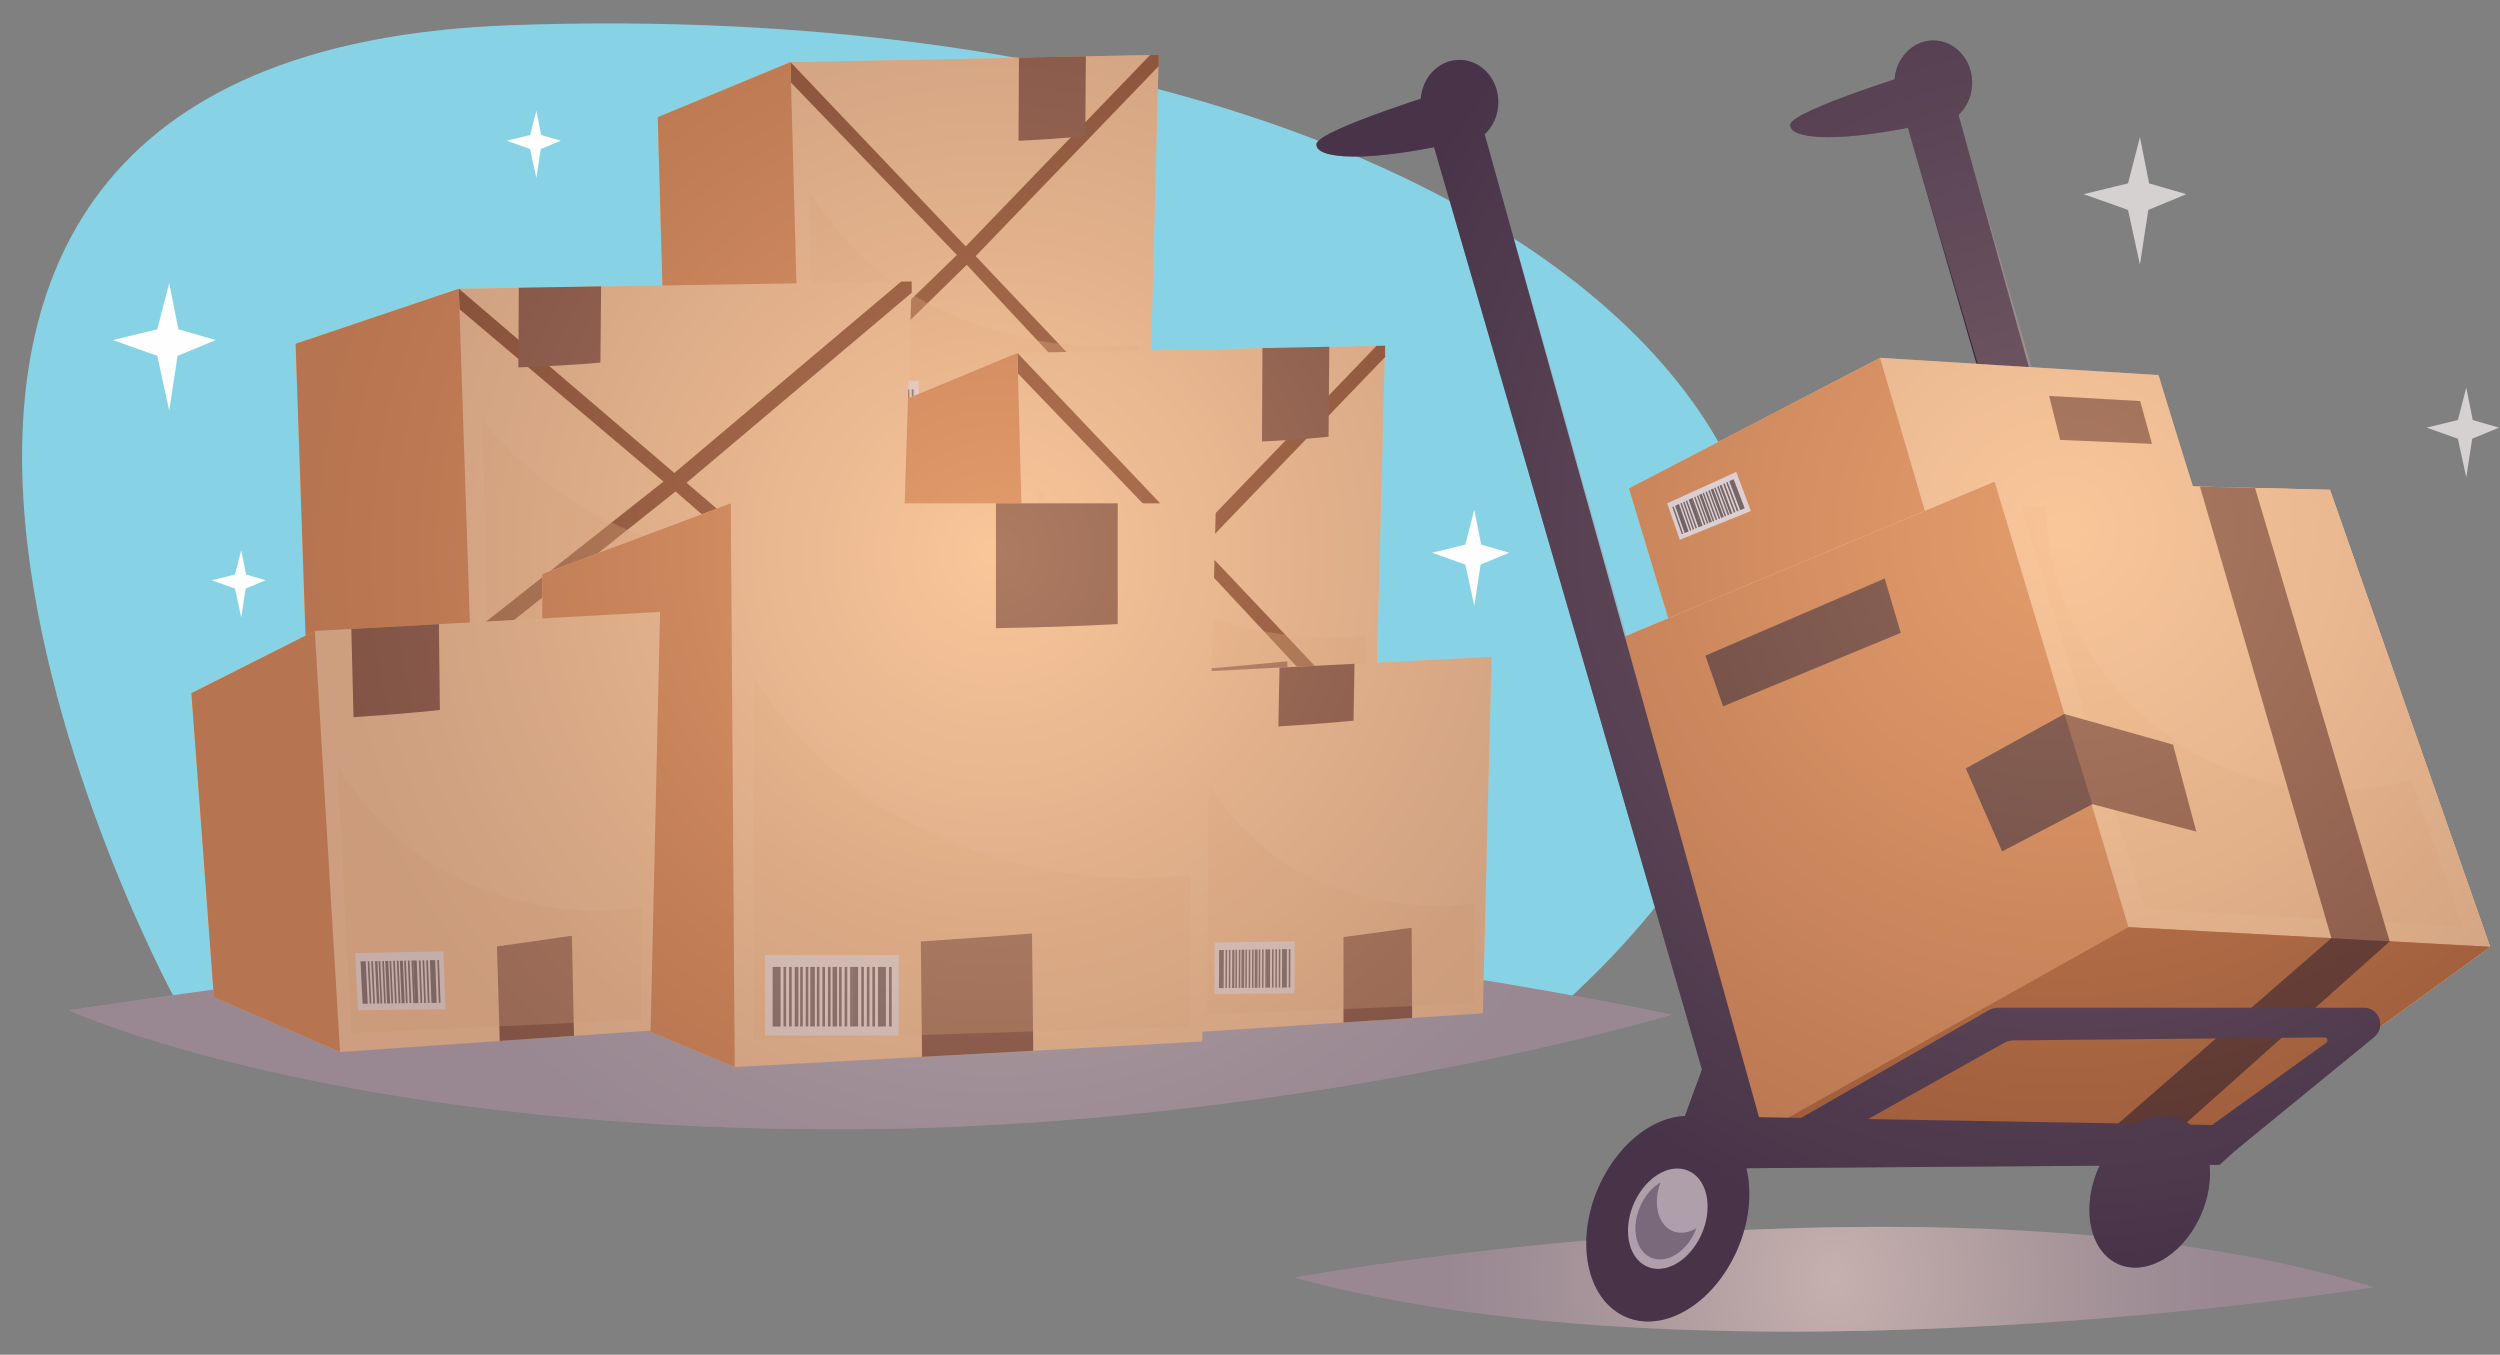 <?xml version="1.0" encoding="utf-8"?>
<!-- Generator: Adobe Illustrator 24.1.1, SVG Export Plug-In . SVG Version: 6.00 Build 0)  -->
<svg version="1.1" id="Capa_1" xmlns="http://www.w3.org/2000/svg" xmlns:xlink="http://www.w3.org/1999/xlink" x="0px" y="0px"
	 viewBox="0 0 561 304" style="enable-background:new 0 0 561 304;" xml:space="preserve">
<rect x="0" y="0" width="561" height="304" fill="#808080" stroke="none"/>
<g>
	<g>
		<path style="fill:#88D2E6;" d="M38.81,223.31c0,0-113.82-210.91,75.96-217.66C341.31-2.41,471.36,115.71,351,225.1
			c0,0-141.54,9.29-181.87,8.32C128.81,232.45,38.81,223.31,38.81,223.31z"/>
		<g>
			<path style="fill:#ABA5A6;" d="M290.54,286.69c0,0,147.48-26.99,242.05,2.16C532.59,288.85,385.44,312.65,290.54,286.69z"/>
			
				<radialGradient id="SVGID_1_" cx="411.563" cy="278.102" r="85.875" gradientTransform="matrix(1 0 0 1.163 0 -36.453)" gradientUnits="userSpaceOnUse">
				<stop  offset="0" style="stop-color:#FFC9BD"/>
				<stop  offset="0.154" style="stop-color:#E6B2AD"/>
				<stop  offset="0.553" style="stop-color:#A87B87"/>
				<stop  offset="0.847" style="stop-color:#82596F"/>
				<stop  offset="1" style="stop-color:#734C66"/>
			</radialGradient>
			<path style="opacity:0.32;fill:url(#SVGID_1_);" d="M290.54,286.69c0,0,147.48-26.99,242.05,2.16
				C532.59,288.85,385.44,312.65,290.54,286.69z"/>
		</g>
		<g>
			<g>
				<g>
					<path style="fill:#ABA5A6;" d="M15.46,226.7c0,0,107.75-16.73,184.04-18.52c76.29-1.79,175.6,19.53,175.6,19.53
						s-85.95,25.69-186.85,25.69C73.64,253.4,15.46,226.7,15.46,226.7z"/>
					<g>
						<polygon style="fill:#F8C58A;" points="147.59,26.29 177.38,13.93 260.01,12.31 257.62,105.85 179.9,107.49 149.46,93.57 
													"/>
						<polygon style="fill:#8D4F22;" points="257.69,103.08 257.81,98.5 218.93,57.48 260.01,14.84 260.01,12.31 258.08,12.35 
							216.71,55.29 177.38,13.93 177.5,18.53 214.72,57.22 173.11,97.62 173.11,102.33 216.94,59.43 						"/>
						<polygon style="fill:#D78846;" points="147.59,26.29 177.38,13.93 179.9,107.49 149.46,93.57 						"/>
						<path style="fill:#885736;" d="M228.65,12.92l-0.09,18.67c4.96-0.24,9.96-0.53,14.97-1.08l0.14-17.89L228.65,12.92z"/>
						<path style="fill:#885736;" d="M238.04,83.13c-6.25,0.58-12.46,1.2-18.62,1.7l0.28,21.81l18.63-0.39L238.04,83.13z"/>
						<g>
							<polygon style="fill:#EAECED;" points="206.33,98.71 184.68,98.04 184.43,84.93 206.15,85.44 							"/>
							<polygon style="fill:#515151;" points="186.93,96.63 185.87,96.6 185.69,86.9 186.75,86.92 							"/>
							<polygon style="fill:#515151;" points="187.14,96.64 186.72,96.63 186.54,86.92 186.96,86.93 							"/>
							<polygon style="fill:#515151;" points="188.03,96.67 187.61,96.65 187.43,86.94 187.86,86.95 							"/>
							<polygon style="fill:#515151;" points="188.93,96.69 188.5,96.68 188.33,86.96 188.75,86.97 							"/>
							<polygon style="fill:#515151;" points="190.01,96.73 189.41,96.71 189.24,86.98 189.83,87 							"/>
							<polygon style="fill:#515151;" points="190.71,96.75 190.29,96.73 190.12,87.01 190.54,87.02 							"/>
							<polygon style="fill:#515151;" points="191.61,96.77 191.18,96.76 191.01,87.03 191.44,87.04 							"/>
							<polygon style="fill:#515151;" points="192.66,96.81 191.92,96.78 191.75,87.05 192.5,87.06 							"/>
							<polygon style="fill:#515151;" points="193.4,96.83 192.98,96.81 192.81,87.07 193.24,87.08 							"/>
							<polygon style="fill:#515151;" points="194.3,96.86 193.87,96.84 193.71,87.09 194.14,87.1 							"/>
							<polygon style="fill:#515151;" points="195.2,96.88 194.77,96.87 194.61,87.12 195.04,87.13 							"/>
							<polygon style="fill:#515151;" points="196.26,96.91 195.51,96.89 195.35,87.13 196.1,87.15 							"/>
							<polygon style="fill:#515151;" points="197,96.94 196.57,96.92 196.41,87.16 196.84,87.17 							"/>
							<polygon style="fill:#515151;" points="197.9,96.96 197.47,96.95 197.32,87.18 197.75,87.19 							"/>
							<polygon style="fill:#515151;" points="198.8,96.99 198.37,96.98 198.22,87.2 198.65,87.22 							"/>
							<polygon style="fill:#515151;" points="199.66,97.02 198.77,96.99 198.62,87.21 199.51,87.24 							"/>
							<polygon style="fill:#515151;" points="200.61,97.05 200.18,97.03 200.03,87.25 200.46,87.26 							"/>
							<polygon style="fill:#515151;" points="201.51,97.07 201.08,97.06 200.94,87.27 201.37,87.28 							"/>
							<polygon style="fill:#515151;" points="202.42,97.1 201.99,97.09 201.85,87.29 202.28,87.3 							"/>
							<polygon style="fill:#515151;" points="203.33,97.13 202.9,97.11 202.76,87.32 203.19,87.33 							"/>
							<polygon style="fill:#515151;" points="204.2,97.15 203.11,97.12 202.97,87.32 204.06,87.35 							"/>
							<polygon style="fill:#515151;" points="205.14,97.18 204.71,97.17 204.58,87.36 205.01,87.37 							"/>
						</g>
						<path style="opacity:0.32;fill:#EEB87A;" d="M205.84,66.75c-10.47-6-18.48-14.74-24.16-23.43l1.16,59.91l72.5,0.01l0.28-25.93
							C238.7,79.26,219.87,74.78,205.84,66.75z"/>
					</g>
					<g>
						<polygon style="fill:#F8C58A;" points="198.56,91.56 228.3,79.2 310.81,77.58 308.42,171.12 230.82,172.76 200.43,158.84 
													"/>
						<polygon style="fill:#8D4F22;" points="308.49,168.35 308.61,163.77 269.79,122.75 310.81,80.12 310.81,77.58 308.88,77.62 
							267.57,120.56 228.3,79.2 228.42,83.81 265.59,122.49 224.03,162.89 224.03,167.6 267.8,124.7 						"/>
						<polygon style="fill:#D78846;" points="198.56,91.56 228.3,79.2 230.82,172.76 200.43,158.84 						"/>
						<path style="fill:#885736;" d="M283.29,78.12l-0.1,20.95c4.95-0.24,9.94-0.53,14.94-1.08l0.16-20.17L283.29,78.12z"/>
						<path style="fill:#885736;" d="M288.87,148.4c-6.24,0.58-12.44,1.2-18.59,1.7l0.28,21.81l18.6-0.39L288.87,148.4z"/>
						<g>
							<polygon style="fill:#EAECED;" points="257.21,163.99 235.59,163.31 235.34,150.2 257.03,150.71 							"/>
							<polygon style="fill:#515151;" points="237.84,161.9 236.78,161.87 236.6,152.17 237.66,152.19 							"/>
							<polygon style="fill:#515151;" points="238.05,161.91 237.63,161.9 237.45,152.19 237.87,152.2 							"/>
							<polygon style="fill:#515151;" points="238.94,161.94 238.52,161.92 238.34,152.21 238.76,152.22 							"/>
							<polygon style="fill:#515151;" points="239.83,161.96 239.41,161.95 239.23,152.23 239.66,152.24 							"/>
							<polygon style="fill:#515151;" points="240.91,162 240.32,161.98 240.14,152.26 240.74,152.27 							"/>
							<polygon style="fill:#515151;" points="241.61,162.02 241.19,162.01 241.02,152.28 241.45,152.29 							"/>
							<polygon style="fill:#515151;" points="242.51,162.05 242.09,162.03 241.92,152.3 242.34,152.31 							"/>
							<polygon style="fill:#515151;" points="243.56,162.08 242.82,162.05 242.65,152.32 243.4,152.34 							"/>
							<polygon style="fill:#515151;" points="244.3,162.1 243.87,162.09 243.71,152.34 244.13,152.35 							"/>
							<polygon style="fill:#515151;" points="245.19,162.13 244.77,162.11 244.61,152.37 245.03,152.38 							"/>
							<polygon style="fill:#515151;" points="246.09,162.15 245.67,162.14 245.51,152.39 245.93,152.4 							"/>
							<polygon style="fill:#515151;" points="247.15,162.19 246.4,162.16 246.25,152.41 246.99,152.42 							"/>
							<polygon style="fill:#515151;" points="247.89,162.21 247.46,162.2 247.31,152.43 247.73,152.44 							"/>
							<polygon style="fill:#515151;" points="248.79,162.24 248.36,162.22 248.21,152.45 248.64,152.46 							"/>
							<polygon style="fill:#515151;" points="249.69,162.26 249.26,162.25 249.11,152.48 249.54,152.49 							"/>
							<polygon style="fill:#515151;" points="250.55,162.29 249.66,162.26 249.51,152.49 250.4,152.51 							"/>
							<polygon style="fill:#515151;" points="251.49,162.32 251.07,162.3 250.92,152.52 251.35,152.53 							"/>
							<polygon style="fill:#515151;" points="252.4,162.34 251.97,162.33 251.83,152.54 252.25,152.55 							"/>
							<polygon style="fill:#515151;" points="253.3,162.37 252.87,162.36 252.73,152.57 253.16,152.58 							"/>
							<polygon style="fill:#515151;" points="254.21,162.4 253.78,162.39 253.64,152.59 254.07,152.6 							"/>
							<polygon style="fill:#515151;" points="255.08,162.43 253.99,162.39 253.85,152.59 254.94,152.62 							"/>
							<polygon style="fill:#515151;" points="256.02,162.45 255.59,162.44 255.46,152.63 255.89,152.64 							"/>
						</g>
						<path style="opacity:0.32;fill:#EEB87A;" d="M256.72,132.02c-10.45-6-18.45-14.74-24.12-23.43l1.16,59.91l72.39,0.01
							l0.28-25.93C289.53,144.53,270.72,140.06,256.72,132.02z"/>
					</g>
					<g>
						<polygon style="fill:#F8C58A;" points="66.33,77.14 102.95,64.78 204.58,63.16 201.63,156.7 106.06,158.34 68.62,144.42 
													"/>
						<polygon style="fill:#8D4F22;" points="201.72,153.93 201.86,149.35 154.06,108.33 204.58,65.7 204.58,63.16 202.2,63.2 
							151.32,106.14 102.95,64.78 103.11,69.38 148.88,108.07 97.7,148.47 97.7,153.18 151.6,110.28 						"/>
						<polygon style="fill:#D78846;" points="66.33,77.14 102.95,64.78 106.06,158.34 68.62,144.42 						"/>
						<path style="fill:#885736;" d="M116.42,64.57l-0.1,17.88c6.1-0.24,12.24-0.53,18.41-1.08l0.16-17.1L116.42,64.57z"/>
						<path style="fill:#885736;" d="M177.55,133.98c-7.68,0.58-15.32,1.2-22.9,1.7l0.34,21.81l22.91-0.39L177.55,133.98z"/>
						<path style="opacity:0.32;fill:#EEB87A;" d="M137.96,117.6c-12.87-6-22.73-14.74-29.71-23.43l1.43,59.91l89.15,0.01
							l0.35-25.92C178.36,130.11,155.2,125.64,137.96,117.6z"/>
					</g>
					<g>
						<polygon style="fill:#F8C58A;" points="243.53,161.97 268.2,150.76 334.71,147.38 332.75,227.39 268.33,231.61 243.15,220.31 
													"/>
						<polygon style="fill:#D78846;" points="243.53,161.97 268.2,150.76 268.33,231.61 243.15,220.31 						"/>
						<path style="fill:#885736;" d="M286.87,163.01c5.6-0.35,11.22-0.73,16.86-1.3l0.22-12.76l-16.83,0.86L286.87,163.01z"/>
						<path style="fill:#885736;" d="M316.77,208.18c-5.12,0.71-10.22,1.45-15.29,2.09l0,19.17l15.4-1.01L316.77,208.18z"/>
						<g>
							<polygon style="fill:#EAECED;" points="290.5,222.9 272.51,223.05 272.57,211.51 290.54,211.24 							"/>
							<polygon style="fill:#515151;" points="274.42,221.73 273.53,221.74 273.57,213.2 274.45,213.18 							"/>
							<polygon style="fill:#515151;" points="274.59,221.73 274.24,221.73 274.28,213.19 274.63,213.18 							"/>
							<polygon style="fill:#515151;" points="275.33,221.72 274.98,221.72 275.02,213.18 275.37,213.17 							"/>
							<polygon style="fill:#515151;" points="276.08,221.71 275.73,221.72 275.76,213.16 276.11,213.16 							"/>
							<polygon style="fill:#515151;" points="276.98,221.71 276.48,221.71 276.52,213.15 277.01,213.15 							"/>
							<polygon style="fill:#515151;" points="277.56,221.7 277.21,221.7 277.25,213.14 277.6,213.14 							"/>
							<polygon style="fill:#515151;" points="278.31,221.69 277.95,221.7 277.99,213.13 278.34,213.13 							"/>
							<polygon style="fill:#515151;" points="279.18,221.68 278.57,221.69 278.6,213.12 279.22,213.12 							"/>
							<polygon style="fill:#515151;" points="279.8,221.68 279.44,221.68 279.48,213.11 279.83,213.11 							"/>
							<polygon style="fill:#515151;" points="280.54,221.67 280.19,221.67 280.22,213.1 280.58,213.1 							"/>
							<polygon style="fill:#515151;" points="281.29,221.66 280.94,221.67 280.97,213.09 281.32,213.09 							"/>
							<polygon style="fill:#515151;" points="282.17,221.66 281.55,221.66 281.58,213.08 282.2,213.07 							"/>
							<polygon style="fill:#515151;" points="282.78,221.65 282.43,221.65 282.46,213.07 282.81,213.06 							"/>
							<polygon style="fill:#515151;" points="283.53,221.64 283.18,221.65 283.21,213.06 283.56,213.05 							"/>
							<polygon style="fill:#515151;" points="284.28,221.64 283.93,221.64 283.96,213.05 284.31,213.04 							"/>
							<polygon style="fill:#515151;" points="284.99,221.63 284.26,221.64 284.29,213.04 285.02,213.03 							"/>
							<polygon style="fill:#515151;" points="285.78,221.62 285.42,221.63 285.45,213.03 285.81,213.02 							"/>
							<polygon style="fill:#515151;" points="286.53,221.61 286.18,221.62 286.2,213.02 286.56,213.01 							"/>
							<polygon style="fill:#515151;" points="287.28,221.61 286.93,221.61 286.96,213.01 287.31,213 							"/>
							<polygon style="fill:#515151;" points="288.03,221.6 287.68,221.6 287.71,212.99 288.06,212.99 							"/>
							<polygon style="fill:#515151;" points="288.76,221.59 287.86,221.6 287.88,212.99 288.78,212.98 							"/>
							<polygon style="fill:#515151;" points="289.54,221.59 289.18,221.59 289.21,212.97 289.57,212.97 							"/>
						</g>
						<path style="opacity:0.32;fill:#EEB87A;" d="M290.55,194.99c-8.5-4.86-14.94-12.15-19.43-19.43l-0.24,52.16l60-2.54
							l0.26-22.61C317.34,204.8,301.96,201.51,290.55,194.99z"/>
					</g>
					<g>
						<polygon style="fill:#F8C58A;" points="121.68,128.82 163.99,112.95 272.85,112.95 269.77,233.71 164.87,239.44 
							121.68,221.37 						"/>
						<polygon style="fill:#D78846;" points="121.68,128.82 163.99,112.95 164.87,239.44 121.68,221.37 						"/>
						<path style="fill:#885736;" d="M250.82,140.03v-27.08h-27.33v28.02C232.62,140.79,241.74,140.55,250.82,140.03z"/>
						<path style="fill:#885736;" d="M206.63,211.27l0.27,25.88l24.96-1.36l-0.27-26.31C223.27,210.09,214.95,210.73,206.63,211.27z
							"/>
						<g>
							<rect x="171.67" y="214.32" style="fill:#EAECED;" width="30.01" height="18.07"/>
							<rect x="173.38" y="216.98" style="fill:#515151;" width="1.49" height="13.36"/>
							<rect x="174.57" y="216.98" style="fill:#515151;" width="0.59" height="13.36"/>
							<rect x="175.82" y="216.98" style="fill:#515151;" width="0.59" height="13.36"/>
							<rect x="177.07" y="216.98" style="fill:#515151;" width="0.59" height="13.36"/>
							<rect x="178.33" y="216.98" style="fill:#515151;" width="0.83" height="13.36"/>
							<rect x="179.56" y="216.98" style="fill:#515151;" width="0.59" height="13.36"/>
							<rect x="180.8" y="216.98" style="fill:#515151;" width="0.59" height="13.36"/>
							<rect x="181.83" y="216.98" style="fill:#515151;" width="1.03" height="13.36"/>
							<rect x="183.3" y="216.98" style="fill:#515151;" width="0.59" height="13.36"/>
							<rect x="184.54" y="216.98" style="fill:#515151;" width="0.59" height="13.36"/>
							<rect x="185.79" y="216.98" style="fill:#515151;" width="0.59" height="13.36"/>
							<rect x="186.82" y="216.98" style="fill:#515151;" width="1.03" height="13.36"/>
							<rect x="188.28" y="216.98" style="fill:#515151;" width="0.59" height="13.36"/>
							<rect x="189.53" y="216.98" style="fill:#515151;" width="0.59" height="13.36"/>
							<rect x="190.78" y="216.98" style="fill:#515151;" width="0.59" height="13.36"/>
							<rect x="191.33" y="216.98" style="fill:#515151;" width="1.23" height="13.36"/>
							<rect x="193.27" y="216.98" style="fill:#515151;" width="0.59" height="13.36"/>
							<rect x="194.52" y="216.98" style="fill:#515151;" width="0.59" height="13.36"/>
							<rect x="195.76" y="216.98" style="fill:#515151;" width="0.59" height="13.36"/>
							<rect x="197.01" y="216.98" style="fill:#515151;" width="0.59" height="13.36"/>
							<rect x="197.3" y="216.98" style="fill:#515151;" width="1.49" height="13.36"/>
							<rect x="199.5" y="216.98" style="fill:#515151;" width="0.59" height="13.36"/>
						</g>
						<path style="opacity:0.32;fill:#EEB87A;" d="M201.69,183.25c-14.13-7.89-24.94-19.55-32.55-31.17v81.34l97.7-3.07l0.4-34.06
							C245.28,199.23,220.43,193.71,201.69,183.25z"/>
					</g>
					<g>
						<polygon style="fill:#F8C58A;" points="42.94,155.55 70.64,141.58 148.12,137.31 146,231.26 76.31,236.07 47.99,223.76 						
							"/>
						<polygon style="fill:#D78846;" points="42.94,155.55 70.64,141.58 76.31,236.07 47.99,223.76 						"/>
						<path style="fill:#885736;" d="M79.33,160.93c6.43-0.43,12.9-0.91,19.38-1.61l-0.22-19.27l-19.65,1.08L79.33,160.93z"/>
						<path style="fill:#885736;" d="M128.34,209.97c-5.64,0.82-11.24,1.66-16.82,2.4l0.62,21.22l16.66-1.15L128.34,209.97z"/>
						<g>
							<polygon style="fill:#EAECED;" points="99.96,226.47 80.34,226.7 79.69,213.85 99.5,213.49 							"/>
							<polygon style="fill:#515151;" points="82.34,225.23 81.37,225.24 80.9,215.74 81.87,215.72 							"/>
							<polygon style="fill:#515151;" points="82.53,225.23 82.15,225.24 81.68,215.72 82.07,215.72 							"/>
							<polygon style="fill:#515151;" points="83.34,225.22 82.96,225.23 82.5,215.71 82.88,215.7 							"/>
							<polygon style="fill:#515151;" points="84.15,225.21 83.77,225.22 83.31,215.7 83.7,215.69 							"/>
							<polygon style="fill:#515151;" points="85.13,225.2 84.59,225.2 84.14,215.68 84.69,215.67 							"/>
							<polygon style="fill:#515151;" points="85.78,225.19 85.39,225.19 84.95,215.67 85.33,215.66 							"/>
							<polygon style="fill:#515151;" points="86.59,225.18 86.2,225.18 85.77,215.65 86.15,215.65 							"/>
							<polygon style="fill:#515151;" points="87.55,225.17 86.87,225.18 86.44,215.64 87.12,215.63 							"/>
							<polygon style="fill:#515151;" points="88.22,225.16 87.83,225.16 87.4,215.63 87.79,215.62 							"/>
							<polygon style="fill:#515151;" points="89.03,225.15 88.64,225.15 88.22,215.61 88.61,215.61 							"/>
							<polygon style="fill:#515151;" points="89.85,225.14 89.46,225.14 89.04,215.6 89.43,215.59 							"/>
							<polygon style="fill:#515151;" points="90.81,225.13 90.13,225.14 89.72,215.59 90.4,215.58 							"/>
							<polygon style="fill:#515151;" points="91.48,225.12 91.09,225.12 90.69,215.57 91.08,215.56 							"/>
							<polygon style="fill:#515151;" points="92.3,225.11 91.91,225.11 91.51,215.56 91.9,215.55 							"/>
							<polygon style="fill:#515151;" points="93.11,225.1 92.73,225.1 92.33,215.54 92.72,215.54 							"/>
							<polygon style="fill:#515151;" points="93.89,225.09 93.09,225.1 92.7,215.54 93.51,215.52 							"/>
							<polygon style="fill:#515151;" points="94.75,225.08 94.36,225.08 93.98,215.51 94.37,215.51 							"/>
							<polygon style="fill:#515151;" points="95.57,225.07 95.18,225.07 94.81,215.5 95.2,215.49 							"/>
							<polygon style="fill:#515151;" points="96.39,225.06 96,225.06 95.63,215.49 96.03,215.48 							"/>
							<polygon style="fill:#515151;" points="97.21,225.05 96.82,225.05 96.46,215.47 96.85,215.47 							"/>
							<polygon style="fill:#515151;" points="98,225.04 97.02,225.05 96.66,215.47 97.65,215.45 							"/>
							<polygon style="fill:#515151;" points="98.86,225.03 98.47,225.03 98.12,215.44 98.51,215.44 							"/>
						</g>
						<path style="opacity:0.32;fill:#EEB87A;" d="M98.79,194.95c-9.78-5.64-17.46-14.21-23.03-22.89l3.08,59.76l65.13-2.98
							l0.2-25.28C128.91,206.14,111.77,202.43,98.79,194.95z"/>
					</g>
				</g>
				<radialGradient id="SVGID_2_" cx="223.49" cy="124.039" r="153.079" gradientUnits="userSpaceOnUse">
					<stop  offset="0" style="stop-color:#FFC9BD"/>
					<stop  offset="0.154" style="stop-color:#E6B2AD"/>
					<stop  offset="0.553" style="stop-color:#A87B87"/>
					<stop  offset="0.847" style="stop-color:#82596F"/>
					<stop  offset="1" style="stop-color:#734C66"/>
				</radialGradient>
				<path style="opacity:0.32;fill:url(#SVGID_2_);" d="M332.93,219.94l1.78-72.56l-25.72,1.31l1.75-68.5l0.07-0.07v-2.54
					l-1.93,0.04v0l-10.59,0.21l0,0l-1.89,0.04l-38.08,0.75l1.63-63.7l0.07-0.07v-2.54l-1.93,0.04v0l-14.41,0.28v0l-15.02,0.3l0,0
					l-51.28,1.01l-29.78,12.35l1.05,37.77l-13.76,0.22l0,0l-18.47,0.3l0,0l-13.46,0.22L66.33,77.14l2.24,65.49l-25.62,12.92
					l4.92,66.53c-19.73,2.66-32.4,4.62-32.4,4.62s58.18,26.7,172.79,26.7c100.9,0,186.85-25.69,186.85-25.69
					S358.16,224.08,332.93,219.94z"/>
			</g>
			<g>
				<path style="fill:#34283B;" d="M432.56,15.43c0,0-30.51,9.29-30.82,12.54c-0.31,3.25,10.69,4.49,33.29-0.77
					C435.03,27.2,434.11,16.05,432.56,15.43z"/>
				<polygon style="fill:#34283B;" points="426.52,23.11 493.52,253.77 503.12,253.77 437.67,19.3 				"/>
				<path style="fill:#34283B;" d="M442.55,18.55c0,5.23-3.9,9.47-8.71,9.47c-4.81,0-8.71-4.24-8.71-9.47s3.9-9.47,8.71-9.47
					C438.65,9.08,442.55,13.32,442.55,18.55z"/>
				<g>
					<g>
						<path style="fill:#F8C58A;" d="M365.54,109.61l10.59,34.95l60.63-13.47c0,0,61.09-7.2,60.16-7.9
							c-0.93-0.7-12.54-39.02-12.54-39.02l-62.49-3.87L365.54,109.61z"/>
						<polygon style="fill:#D78846;" points="365.54,109.61 376.12,144.56 436.75,131.09 421.88,80.3 						"/>
						<polygon style="fill:#885736;" points="459.82,88.85 462.3,98.72 482.9,99.6 480.26,90 						"/>
						<g>
							<polygon style="fill:#EAECED;" points="376.95,121.13 392.89,114.67 389.62,105.9 374.11,112.94 							"/>
							<polygon style="fill:#515151;" points="390.66,114.41 391.51,114.06 389.03,107.54 388.2,107.92 							"/>
							<polygon style="fill:#515151;" points="390.5,114.48 390.83,114.34 388.36,107.84 388.04,107.99 							"/>
							<polygon style="fill:#515151;" points="389.79,114.77 390.13,114.63 387.68,108.16 387.35,108.3 							"/>
							<polygon style="fill:#515151;" points="389.09,115.05 389.42,114.92 387,108.47 386.67,108.61 							"/>
							<polygon style="fill:#515151;" points="388.26,115.4 388.72,115.21 386.31,108.78 385.86,108.98 							"/>
							<polygon style="fill:#515151;" points="387.71,115.62 388.04,115.49 385.65,109.08 385.33,109.22 							"/>
							<polygon style="fill:#515151;" points="387.03,115.9 387.35,115.77 384.98,109.38 384.67,109.52 							"/>
							<polygon style="fill:#515151;" points="386.24,116.23 386.8,116 384.44,109.63 383.89,109.88 							"/>
							<polygon style="fill:#515151;" points="385.68,116.46 386,116.33 383.66,109.98 383.35,110.12 							"/>
							<polygon style="fill:#515151;" points="385.02,116.73 385.33,116.6 383.01,110.28 382.7,110.41 							"/>
							<polygon style="fill:#515151;" points="384.35,117.01 384.67,116.88 382.36,110.57 382.06,110.71 							"/>
							<polygon style="fill:#515151;" points="383.58,117.32 384.13,117.1 381.84,110.81 381.31,111.05 							"/>
							<polygon style="fill:#515151;" points="383.05,117.54 383.35,117.42 381.09,111.15 380.79,111.29 							"/>
							<polygon style="fill:#515151;" points="382.4,117.81 382.71,117.68 380.45,111.44 380.16,111.57 							"/>
							<polygon style="fill:#515151;" points="381.76,118.07 382.06,117.95 379.83,111.72 379.53,111.86 							"/>
							<polygon style="fill:#515151;" points="381.15,118.32 381.78,118.07 379.55,111.85 378.94,112.13 							"/>
							<polygon style="fill:#515151;" points="380.49,118.6 380.79,118.47 378.59,112.29 378.29,112.42 							"/>
							<polygon style="fill:#515151;" points="379.86,118.86 380.16,118.73 377.97,112.56 377.68,112.7 							"/>
							<polygon style="fill:#515151;" points="379.24,119.11 379.53,118.99 377.36,112.84 377.08,112.97 							"/>
							<polygon style="fill:#515151;" points="378.62,119.37 378.91,119.25 376.76,113.12 376.47,113.25 							"/>
							<polygon style="fill:#515151;" points="378.03,119.61 378.77,119.31 376.62,113.18 375.9,113.51 							"/>
							<polygon style="fill:#515151;" points="377.4,119.87 377.69,119.75 375.56,113.66 375.28,113.79 							"/>
						</g>
					</g>
					<polygon style="fill:#F8C58A;" points="522.85,109.91 447.59,108.09 363.04,143.48 392.54,255.68 495.92,258.13 558.78,212.46 
											"/>
					<polygon style="fill:#F8C58A;" points="522.85,109.91 447.59,108.09 363.04,143.48 392.54,255.68 495.92,258.13 558.78,212.46 
											"/>
					<path style="opacity:0.32;fill:#EEB87A;" d="M541.18,174.97c-5.47,1.53-11.19,2.42-17.09,2.42c-34.98,0-64.2-28.82-64.97-63.64
						l-5.65-0.14l27.87,90.42l71.42,4.03L541.18,174.97z"/>
					<polygon style="fill:#D78846;" points="477.63,208.05 447.59,108.09 363.04,143.48 392.54,255.68 495.92,258.13 558.78,212.46 
											"/>
					<polygon style="fill:#AC5E23;" points="477.63,208.05 392.54,255.68 495.92,258.13 558.78,212.46 					"/>
					<polygon style="fill:#885736;" points="493.67,109.2 523.17,210.53 469.16,257.5 484,257.85 536.26,211.24 506.03,109.5 					
						"/>
					<polygon style="fill:#482513;" points="523.17,210.53 469.16,257.5 484,257.85 536.26,211.24 					"/>
					<g>
						<g>
							<path style="fill:#34283B;" d="M492.77,274.86c-4.79,8.47-13.33,12-19.06,7.87c-5.73-4.12-6.49-14.33-1.7-22.81
								c4.79-8.47,13.33-12,19.06-7.87C496.8,256.18,497.56,266.39,492.77,274.86z"/>
						</g>
						<polygon style="fill:#34283B;" points="498.07,261.38 377.06,262.25 379.46,250.44 507.67,252.65 						"/>
						<path style="fill:#34283B;" d="M398.34,254.2l47.88-27.47c0.69-0.4,1.47-0.6,2.27-0.6h81.93c3.49,0,5.04,4.37,2.35,6.58
							l-31.12,25.43l-9.77-2.45l30.14-21.71c0.52-0.38,0.25-1.2-0.39-1.19l-69.76,0.67c-0.77,0-1.53,0.2-2.21,0.58l-38.62,21.65
							L398.34,254.2z"/>
						<path style="fill:#34283B;" d="M326.23,19.79c0,0-30.51,9.29-30.82,12.54c-0.31,3.25,10.69,4.49,33.29-0.77
							C328.71,31.56,327.78,20.41,326.23,19.79z"/>
						<polygon style="fill:#34283B;" points="320.19,27.47 387.19,258.13 396.8,258.13 331.34,23.66 						"/>
						<path style="fill:#34283B;" d="M336.22,22.91c0,5.23-3.9,9.47-8.71,9.47c-4.81,0-8.71-4.24-8.71-9.47s3.9-9.47,8.71-9.47
							C332.32,13.44,336.22,17.68,336.22,22.91z"/>
						<polygon style="fill:#34283B;" points="383.18,236.55 377.06,253.27 384.02,254.9 388.32,243.52 						"/>
						<g>
							<path style="fill:#34283B;" d="M388.28,283.57c-6.48,11.45-18.01,16.22-25.76,10.64c-7.75-5.57-8.77-19.37-2.29-30.82
								c6.48-11.45,18.01-16.22,25.76-10.64C393.73,258.31,394.76,272.11,388.28,283.57z"/>
							<path style="fill:#CAC7CC;" d="M381.1,278.4c-3.16,5.59-8.8,7.92-12.58,5.2c-3.78-2.72-4.28-9.46-1.12-15.05
								c3.16-5.59,8.8-7.92,12.58-5.2C383.77,266.07,384.27,272.81,381.1,278.4z"/>
							<path style="fill:#7E7783;" d="M374.4,275.72c-2.67-1.92-3.32-6.29-1.78-10.38c-1.49,0.87-2.89,2.26-3.94,4.12
								c-2.57,4.55-2.17,10.03,0.91,12.24c3.08,2.21,7.66,0.32,10.23-4.23c0.34-0.61,0.63-1.23,0.86-1.86
								C378.55,276.87,376.21,277.03,374.4,275.72z"/>
						</g>
					</g>
					<polygon style="fill:#5A3A2A;" points="382.69,147.12 386.67,158.5 426.53,142.01 422.93,129.81 					"/>
					<polygon style="fill:#885736;" points="441.16,172.44 463.26,160.23 487.62,167.09 492.85,186.61 469.5,180.45 449.29,191.02 
											"/>
					<polygon style="fill:#5A3A2A;" points="441.16,172.44 463.26,160.23 469.5,180.45 449.29,191.02 					"/>
				</g>
				<radialGradient id="SVGID_3_" cx="462.751" cy="119.111" r="164.714" gradientUnits="userSpaceOnUse">
					<stop  offset="0" style="stop-color:#FFC9BD"/>
					<stop  offset="0.391" style="stop-color:#CB9B9D"/>
					<stop  offset="1" style="stop-color:#734C66"/>
				</radialGradient>
				<path style="opacity:0.32;fill:url(#SVGID_3_);" d="M534.06,230.42l24.72-17.96l-35.93-102.55l-16.82-0.41v0l-12.36-0.3l0,0
					l-1.57-0.04c-3.55-11.19-7.73-25-7.73-25l-28.51-1.77l-16.41-56.66c1.88-1.74,3.1-4.29,3.1-7.19c0-5.23-3.9-9.47-8.71-9.47
					c-4.57,0-8.27,3.83-8.64,8.7c-9.05,2.97-23.24,7.98-23.46,10.2c-0.28,2.9,8.46,4.19,26.39,0.7l15.68,52.98l-21.92-1.36
					l-56.35,29.32l8.82,29.13l-9.41,3.94L333.12,30.1c1.88-1.74,3.1-4.29,3.1-7.19c0-5.23-3.9-9.47-8.71-9.47
					c-4.57,0-8.27,3.83-8.64,8.7c-9.05,2.98-23.24,7.98-23.46,10.2c-0.28,2.9,8.46,4.19,26.39,0.7l60.14,206.91l-3.84,10.49
					c-6.42,0.27-13.37,4.99-17.87,12.95c-6.48,11.45-5.45,25.25,2.29,30.82c7.75,5.57,19.28,0.81,25.76-10.64
					c4-7.08,5.12-15.04,3.58-21.42l79.37-0.57c-3.83,8.11-2.89,17.3,2.48,21.16c5.73,4.12,14.26,0.6,19.06-7.87
					c2.48-4.39,3.45-9.23,3.03-13.47l2.28-0.02l3.57-3.25l31.12-25.43C533.54,232.07,533.93,231.26,534.06,230.42z"/>
			</g>
		</g>
		<polygon style="fill:#FEFEFE;" points="37.97,63.52 35.3,73.89 25.34,76.31 35.3,79.85 37.97,92.13 39.85,79.85 48.39,76.31 
			40.03,73.89 		"/>
		<polygon style="fill:#FEFEFE;" points="330.83,114.4 328.82,122.2 321.32,124.03 328.82,126.69 330.83,135.94 332.25,126.69 
			338.67,124.03 332.38,122.2 		"/>
		<polygon style="fill:#FEFEFE;" points="120.35,24.83 118.95,30.3 113.69,31.57 118.95,33.44 120.35,39.91 121.35,33.44 
			125.85,31.57 121.44,30.3 		"/>
		<polygon style="fill:#FEFEFE;" points="54.13,123.47 52.73,128.93 47.47,130.21 52.73,132.07 54.13,138.55 55.13,132.07 
			59.63,130.21 55.22,128.93 		"/>
	</g>
	<polygon style="fill:#D5D1D1;" points="480.2,30.78 477.53,41.15 467.57,43.57 477.53,47.11 480.2,59.39 482.08,47.11 
		490.61,43.57 482.26,41.15 	"/>
	<polygon style="fill:#D5D1D1;" points="553.43,86.95 551.55,94.25 544.53,95.96 551.55,98.45 553.43,107.11 554.76,98.45 
		560.77,95.96 554.88,94.25 	"/>
</g>
</svg>
